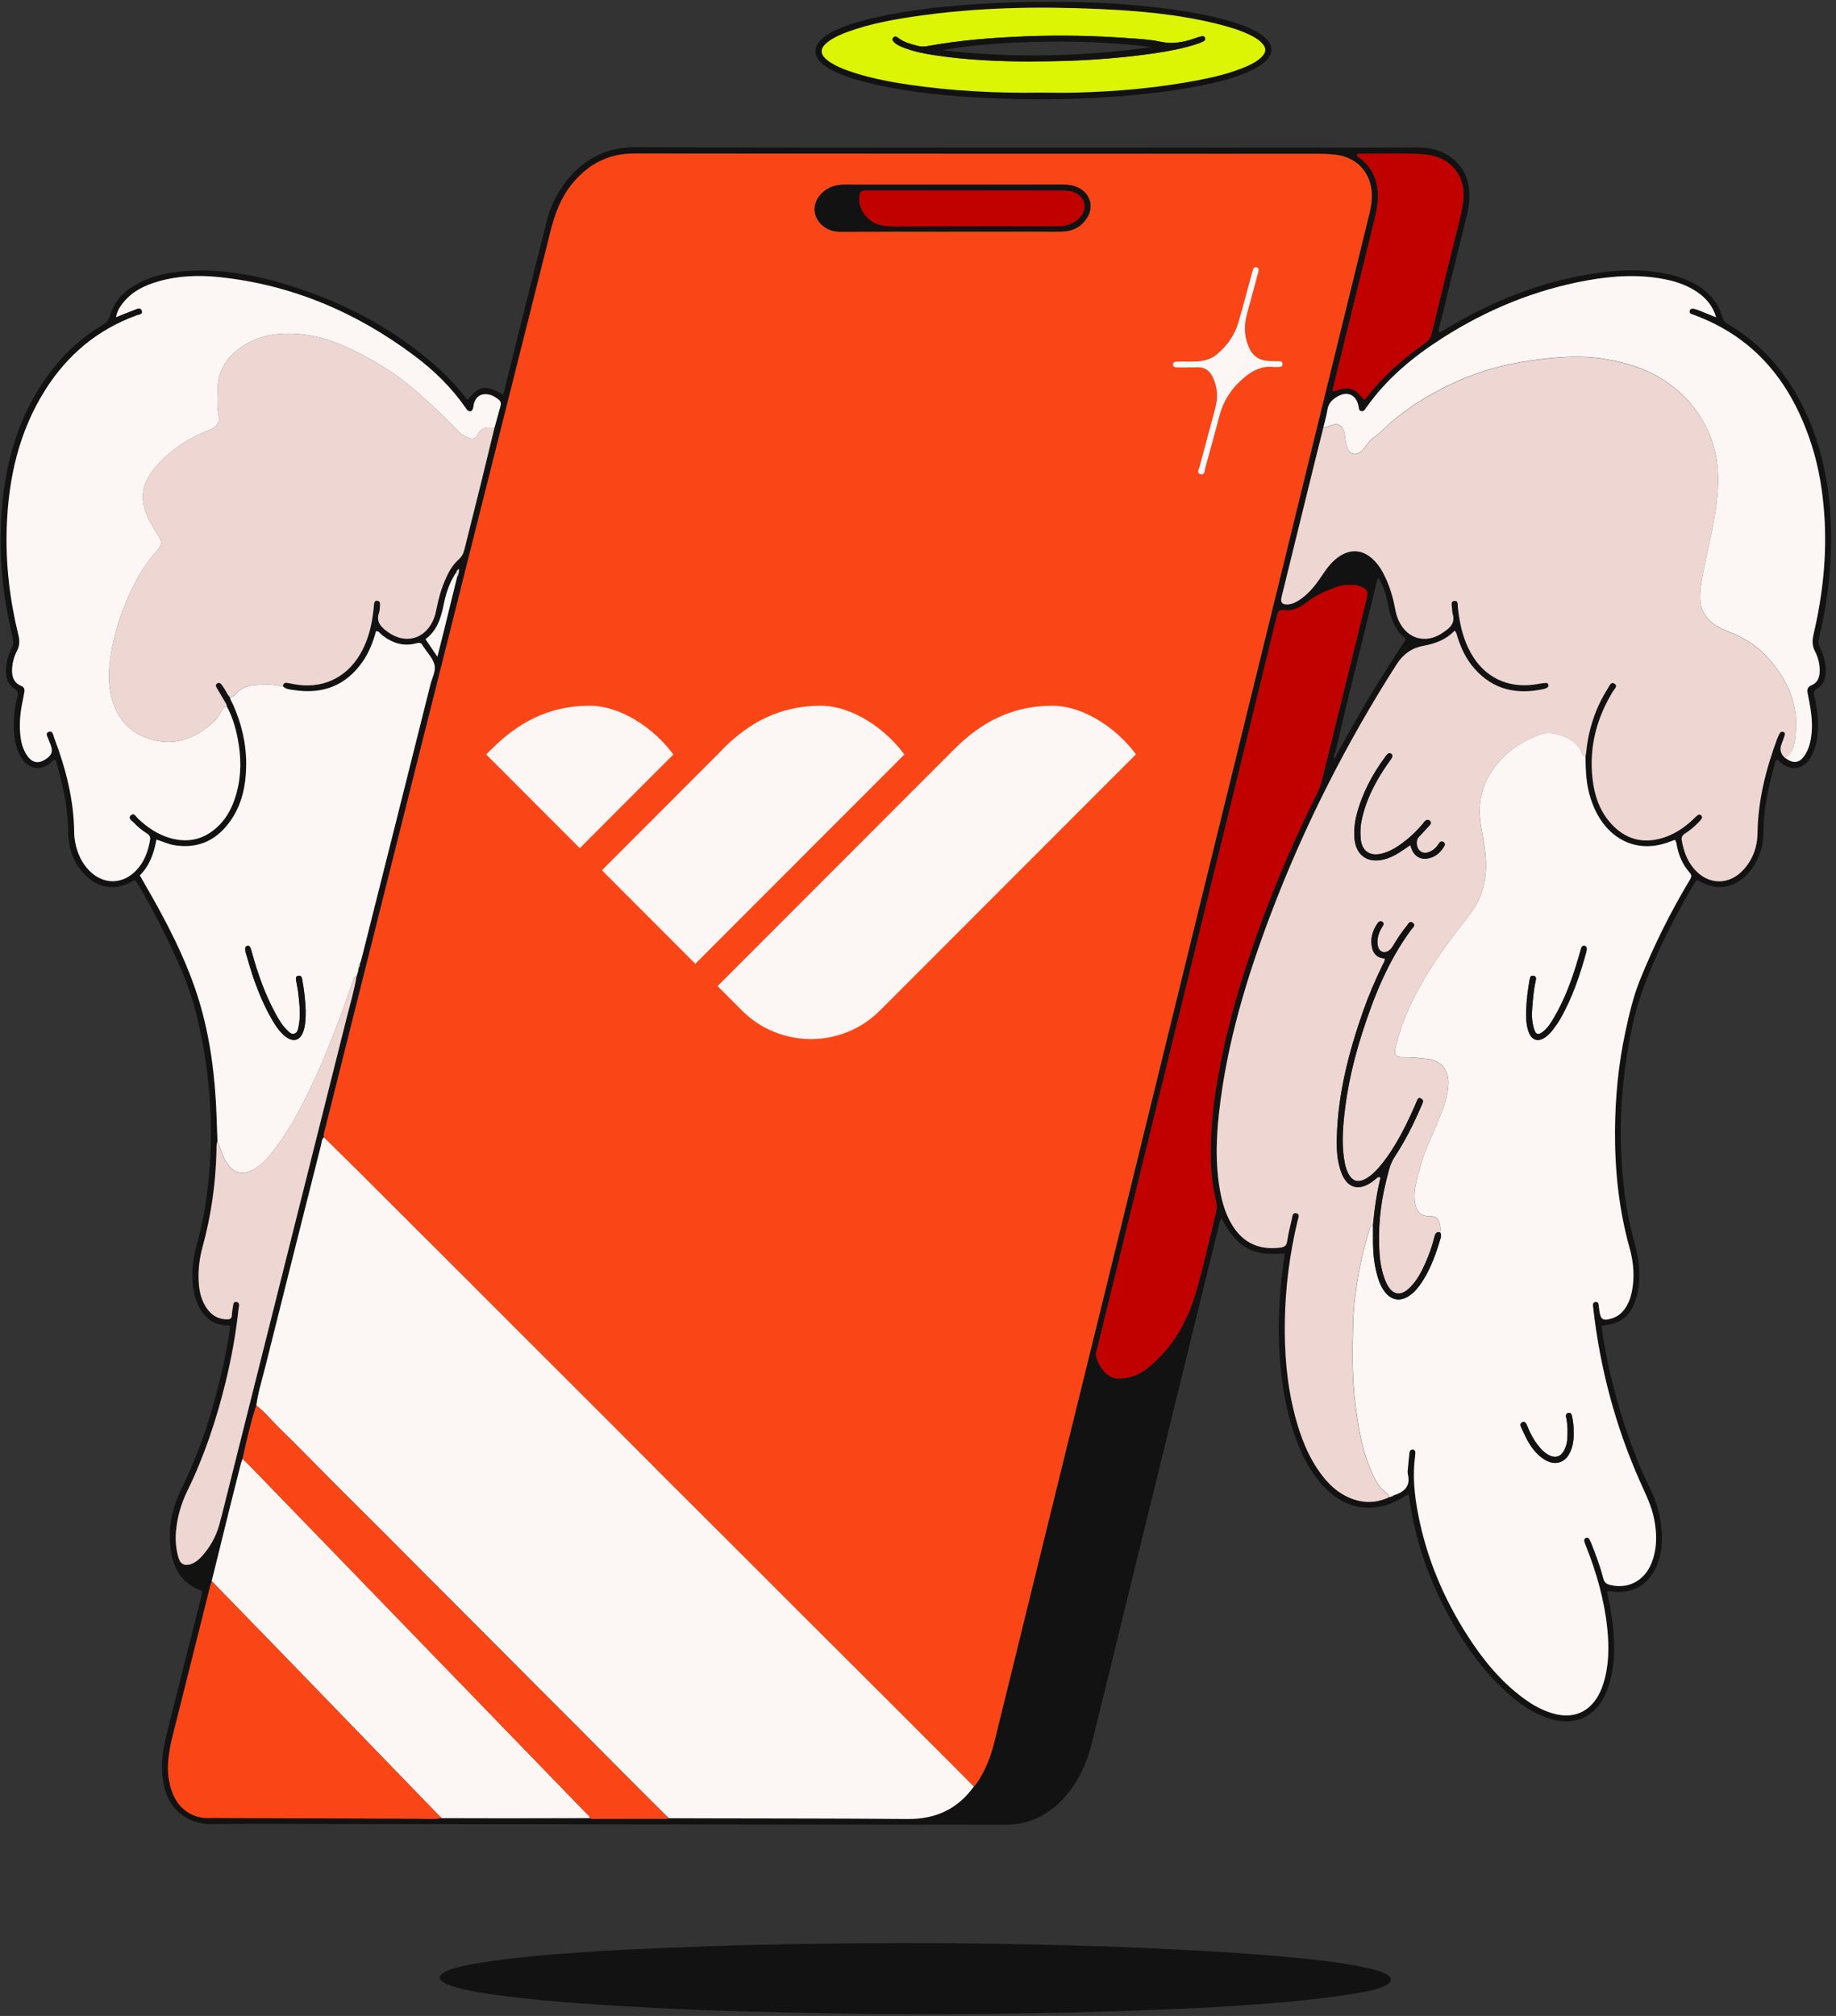 <svg width="369" height="405" viewBox="0 0 369 405" fill="none" xmlns="http://www.w3.org/2000/svg">
<rect x="0" y="0" width="369" height="405" fill="#333333" stroke="none"/>
<g clip-path="url(#clip0_432_2018)">
<path d="M321.865 266.351C322.272 269.581 322.889 272.7 323.597 275.794C325.172 282.665 327.317 289.361 330.112 295.841C330.525 296.794 330.997 297.727 331.463 298.66C333.208 302.178 334.166 305.871 333.989 309.826C333.904 311.725 333.523 313.546 332.657 315.249C330.991 318.518 328.091 320.104 324.424 319.784C323.971 319.745 323.519 319.517 322.961 319.732C323.591 322.597 324.102 325.462 324.312 328.366C324.575 331.988 324.404 335.564 323.197 339.023C321.104 345.059 316.335 347.219 310.358 344.896C307.229 343.676 304.612 341.692 302.197 339.427C298.386 335.858 295.302 331.72 292.652 327.25C288.309 319.915 285.18 312.11 283.677 303.705C283.481 302.595 283.317 301.479 283.133 300.324C282.444 300.383 282.031 300.82 281.545 301.094C276.192 304.09 270.806 303.378 266.456 299.071C263.885 296.52 262.172 293.427 260.854 290.105C258.932 285.269 257.928 280.225 257.41 275.069C256.629 267.343 257.023 259.655 258.223 251.831C255.553 251.955 252.942 252.079 250.554 250.689C248.192 249.318 246.742 247.204 245.522 244.75C245.043 245.324 245.03 245.925 244.899 246.447C236.449 280.858 228.006 315.275 219.569 349.693C218.703 353.216 217.437 356.558 215.246 359.501C212.733 362.875 209.578 365.328 205.373 366.255C204.139 366.529 202.88 366.581 201.627 366.581C159.404 366.549 117.188 366.51 74.966 366.471C64.16 366.457 53.356 366.36 42.551 366.464C37.414 366.51 33.976 363.299 32.986 358.881C32.225 355.487 32.566 352.133 33.392 348.812C35.702 339.558 38.044 330.317 40.373 321.064C40.451 320.763 40.53 320.457 40.596 320.15C40.674 319.804 40.596 319.595 40.209 319.445C35.754 317.716 34.416 314.042 34.166 309.722C33.95 305.937 34.849 302.36 36.515 298.993C40.261 291.423 42.774 283.435 44.657 275.239C45.319 272.341 45.864 269.424 46.264 266.546C46.06 266.188 45.778 266.259 45.536 266.253C43.167 266.201 41.468 265.046 40.274 263.081C39.185 261.293 38.805 259.303 38.7 257.254C38.562 254.676 38.949 252.15 39.638 249.677C41.101 244.43 41.855 239.079 42.196 233.65C42.82 223.789 41.908 214.079 39.644 204.466C38.201 198.325 35.59 192.648 32.828 187.029C31.129 183.564 29.259 180.19 27.285 176.914C26.871 176.744 26.655 177.025 26.399 177.168C23.191 178.904 19.937 178.506 17.306 175.967C14.748 173.501 13.691 170.368 13.685 166.916C13.678 162.009 12.498 157.33 11.218 152.664C10.582 152.592 10.379 153.12 10.024 153.381C8.056 154.83 5.983 154.563 4.546 152.585C3.372 150.967 2.959 149.087 2.814 147.143C2.637 144.735 2.9 142.353 3.484 140.016C3.667 139.279 3.628 138.816 2.88 138.346C1.745 137.641 1.286 136.466 1.22 135.142C1.135 133.373 1.607 131.729 2.355 130.162C2.69 129.464 2.729 128.838 2.545 128.074C0.531 119.754 -0.308 111.309 0.328 102.773C1.109 92.28 4.002 82.491 10.641 74.053C13.449 70.483 16.801 67.508 20.731 65.204C21.459 64.78 21.872 64.29 22.108 63.455C22.863 60.766 24.608 58.802 26.983 57.366C29.725 55.709 32.756 54.932 35.911 54.593C43.233 53.81 50.338 55.011 57.318 57.092C68.444 60.407 78.547 65.648 87.332 73.283C89.779 75.41 91.957 77.786 93.951 80.35C96.247 77.473 97.559 77.257 101.023 79.222C101.43 78.66 101.463 77.975 101.62 77.349C104.369 66.379 107.085 55.402 109.873 44.445C110.641 41.443 111.986 38.663 113.947 36.229C117.503 31.818 122.01 29.534 127.822 29.56C149.327 29.671 170.832 29.651 192.337 29.664C216.466 29.677 240.589 29.677 264.718 29.671C271.534 29.671 278.35 29.612 285.167 29.631C287.345 29.638 289.431 30.14 291.274 31.374C293.643 32.96 294.942 35.185 295.243 37.991C295.447 39.877 295.184 41.737 294.732 43.571C292.934 50.86 291.143 58.143 289.352 65.432C289.247 65.87 289.004 66.3 289.28 66.862C290.146 66.346 290.986 65.837 291.839 65.335C300.498 60.27 309.716 56.681 319.648 55.05C325.008 54.169 330.387 53.921 335.741 55.187C338.056 55.735 340.234 56.603 342.163 58.012C344.079 59.416 345.45 61.23 346.086 63.527C346.283 64.238 346.598 64.695 347.241 65.073C354.831 69.544 360.014 76.076 363.452 84.057C366.463 91.046 367.781 98.394 367.985 105.978C368.188 113.476 367.335 120.863 365.59 128.152C365.42 128.87 365.485 129.451 365.781 130.091C366.45 131.52 366.915 133.001 366.942 134.6C366.975 136.212 366.515 137.608 365.065 138.483C364.475 138.835 364.501 139.233 364.632 139.795C365.203 142.19 365.512 144.611 365.348 147.077C365.236 148.709 364.895 150.275 364.14 151.737C362.441 155.019 359.535 154.83 357.705 153.003C357.56 152.859 357.39 152.735 357.219 152.585C356.681 152.84 356.74 153.381 356.629 153.78C355.605 157.395 354.779 161.062 354.51 164.821C354.379 166.688 354.529 168.574 354.018 170.407C353.447 172.457 352.522 174.297 351 175.811C348.31 178.48 344.997 178.93 341.671 177.096C341.487 176.999 341.304 176.907 341.212 176.862C340.904 176.803 340.838 176.966 340.766 177.09C336.705 183.916 333.07 190.957 330.315 198.416C328.432 203.526 327.396 208.851 326.661 214.235C325.907 219.776 325.579 225.342 325.795 230.928C326.038 237.141 326.733 243.288 328.413 249.305C329.331 252.588 329.843 255.935 329.193 259.355C329.115 259.766 329.023 260.171 328.911 260.569C327.855 264.328 325.874 265.992 321.865 266.331V266.351ZM91.858 115.949C92.2 115.479 92.186 114.925 92.285 114.357C91.845 114.455 91.754 114.748 91.655 115.042C90.35 116.98 89.628 119.166 89.182 121.411C88.644 124.119 87.87 126.651 85.514 128.407C86.322 129.588 87.037 130.645 87.903 131.924C88.375 130.045 88.788 128.453 89.182 126.86C90.081 123.225 90.966 119.584 91.858 115.943V115.949ZM268.405 151.039C268.064 151.469 268.096 151.978 268.083 152.487C268.392 152.272 268.529 151.952 268.621 151.619C271.495 146.418 274.394 141.23 277.563 136.199C279.197 133.602 280.876 131.024 282.582 128.368C280.391 126.71 279.544 124.374 279.052 121.796C278.678 119.839 278.121 117.9 277.051 116.106C276.75 116.543 276.684 116.954 276.586 117.365C274.722 124.948 272.846 132.531 270.99 140.114C270.104 143.756 269.258 147.404 268.392 151.045L268.405 151.039ZM48.757 293.087C48.652 293.374 48.514 293.661 48.442 293.955C47.753 296.67 47.058 299.385 46.388 302.099C45.103 307.281 43.83 312.462 42.551 317.651C42.439 317.996 42.308 318.336 42.216 318.688C40.084 327.178 37.945 335.668 35.839 344.172C35.059 347.304 34.114 350.397 33.812 353.634C33.602 355.912 33.852 358.124 34.672 360.238C36.056 363.808 39.152 365.348 41.934 365.237C43.089 365.191 44.243 365.237 45.391 365.237C58.027 365.283 70.662 365.342 83.297 365.374C85.127 365.374 86.958 365.544 88.782 365.27C93.275 365.276 97.769 365.296 102.263 365.289C107.695 365.289 113.127 365.263 118.566 365.257C118.953 365.479 119.386 365.394 119.799 365.394C124.254 365.394 128.708 365.4 133.163 365.394C133.576 365.394 134.002 365.466 134.402 365.276C137.283 365.283 140.169 365.289 143.049 365.302C156.157 365.335 169.258 365.315 182.365 365.433C187.981 365.485 192.442 363.475 195.709 358.914C195.88 358.724 196.077 358.548 196.221 358.339C197.999 355.775 199.114 352.923 199.855 349.908C203.359 335.636 206.868 321.364 210.378 307.085C214.813 289.067 219.248 271.049 223.676 253.031C229.318 230.054 234.947 207.063 240.582 184.086C245.548 163.836 250.534 143.593 255.501 123.343C261.963 97.017 268.424 70.699 274.867 44.373C275.287 42.657 275.752 40.954 275.713 39.14C275.621 34.813 272.813 31.609 268.47 31.074C267.224 30.924 265.964 30.891 264.705 30.884C259.201 30.865 253.69 30.884 248.186 30.884C207.964 30.871 167.736 30.884 127.514 30.826C122.272 30.819 118.225 32.966 115.003 36.901C112.773 39.629 111.553 42.82 110.706 46.194C101.2 84.057 91.675 121.92 82.156 159.783C76.54 182.128 70.937 204.472 65.328 226.817C65.191 227.365 64.941 227.9 65.092 228.488C64.607 228.899 64.639 229.512 64.508 230.047C60.762 244.9 57.01 259.747 53.303 274.606C52.66 277.177 51.847 279.716 51.505 282.352C50.377 285.87 49.537 289.459 48.763 293.068L48.757 293.087ZM72.308 193.607C72.4 193.365 72.518 193.124 72.578 192.876C77.222 174.427 81.867 155.985 86.486 137.53C86.827 136.179 87.66 134.77 87.279 133.458C86.905 132.166 85.829 131.07 85.055 129.888C84.996 129.803 84.937 129.712 84.891 129.621C84.616 129.125 84.255 129.073 83.71 129.223C81.126 129.934 78.862 129.223 76.802 127.624C76.422 127.324 76.173 126.789 75.556 126.789C74.952 128.988 74.152 131.083 72.853 132.942C69.474 137.772 64.803 139.54 59.043 138.633C58.282 138.516 57.456 138.509 56.859 137.883C56.911 137.393 57.154 137.099 57.685 137.184C58.151 137.256 58.61 137.36 59.076 137.445C64.607 138.489 69.481 136.316 72.328 131.52C73.404 129.712 74.113 127.761 74.559 125.712C74.874 124.283 75.07 122.84 75.189 121.385C75.221 120.994 75.366 120.635 75.845 120.687C76.297 120.739 76.415 121.105 76.389 121.496C76.35 122.018 76.369 122.566 76.199 123.043C75.503 125 76.691 126.058 78.055 127.037C78.475 127.337 78.941 127.598 79.42 127.807C82.024 128.955 84.714 128.198 86.348 125.868C87.05 124.87 87.463 123.754 87.686 122.56C88.067 120.556 88.591 118.599 89.385 116.719C90.054 115.12 90.855 113.58 92.173 112.419C92.856 111.818 93.164 111.126 93.367 110.304C94.509 105.703 95.677 101.116 96.818 96.515C97.691 92.978 98.537 89.434 99.396 85.897C99.796 84.442 100.184 82.98 100.597 81.532C100.741 81.023 100.656 80.625 100.229 80.285C99.652 79.828 99.055 79.424 98.314 79.267C96.811 78.947 95.729 79.541 95.276 80.99C95.171 81.336 95.165 81.714 95.06 82.06C94.863 82.706 94.378 82.817 93.886 82.334C93.735 82.191 93.63 82.001 93.512 81.832C90.704 77.805 87.22 74.418 83.31 71.482C71.646 62.744 58.65 57.197 44.066 55.663C39.992 55.232 35.892 55.37 31.897 56.505C29.187 57.275 26.688 58.443 24.851 60.675C24.142 61.536 23.526 62.463 23.316 63.723C24.634 63.194 25.782 62.711 26.957 62.274C27.462 62.085 28.177 61.647 28.479 62.359C28.826 63.181 27.914 63.181 27.449 63.351C19.57 66.222 13.514 71.319 9.086 78.347C3.785 86.759 1.706 96.097 1.358 105.873C1.102 113.208 1.962 120.452 3.7 127.578C3.976 128.701 3.962 129.693 3.425 130.737C2.854 131.853 2.5 133.053 2.434 134.332C2.355 135.859 2.703 137.139 4.264 137.785C4.855 138.026 5.006 138.463 4.887 139.051C4.776 139.612 4.691 140.18 4.573 140.741C4.087 142.947 3.858 145.172 4.061 147.423C4.212 149.107 4.605 150.725 5.675 152.089C6.554 153.205 7.676 153.395 8.863 152.709C10.379 151.835 10.713 151.039 10.162 149.596C10.031 149.257 9.86 148.924 9.768 148.578C9.631 148.069 9.027 147.378 9.709 147.064C10.588 146.66 10.68 147.645 10.871 148.154C13.206 154.334 14.866 160.664 14.912 167.327C14.912 167.947 14.991 168.58 15.109 169.187C15.535 171.38 16.401 173.37 18.015 174.976C20.809 177.749 24.621 177.71 27.35 174.878C29.01 173.155 29.784 171.021 30.165 168.711C30.27 168.097 30.014 167.751 29.522 167.438C28.544 166.818 27.659 166.081 26.865 165.245C26.497 164.86 25.71 164.443 26.241 163.862C26.917 163.125 27.324 164.058 27.711 164.423C29.6 166.205 31.687 167.654 34.225 168.365C38.063 169.448 41.37 168.521 44.132 165.689C45.542 164.247 46.487 162.505 47.136 160.606C48.376 157.029 48.566 153.355 47.989 149.642C47.569 146.96 46.9 144.337 45.595 141.922C45.595 141.478 45.299 141.165 45.103 140.813C44.597 139.919 44.059 139.044 43.541 138.157C43.377 137.876 43.312 137.556 43.6 137.328C43.961 137.034 44.289 137.21 44.532 137.524C44.755 137.804 44.932 138.117 45.142 138.411C45.523 138.953 45.719 139.612 46.224 140.069C46.277 140.604 46.598 141.035 46.815 141.504C48.566 145.413 49.524 149.499 49.472 153.786C49.419 157.989 48.553 161.983 45.942 165.402C43.207 168.985 39.585 170.525 35.059 169.801C33.832 169.605 32.703 169.057 31.431 168.665C30.945 171.419 30.047 173.899 28.098 175.863C28.944 177.344 29.784 178.787 30.598 180.235C33.832 185.972 36.817 191.845 39.015 198.038C41.678 205.543 42.918 213.38 43.384 221.322C43.541 223.978 43.6 226.634 43.699 229.29C43.456 229.943 43.528 230.628 43.515 231.3C43.351 237.794 42.452 244.176 40.733 250.441C40.077 252.829 39.789 255.25 39.959 257.717C40.09 259.609 40.53 261.43 41.698 262.996C42.695 264.341 44.014 265.059 45.732 265.032C46.316 265.026 46.579 264.824 46.605 264.217C46.638 263.545 46.776 262.872 46.867 262.2C46.92 261.802 47.038 261.463 47.536 261.541C47.996 261.613 48.101 261.952 48.055 262.357C48.035 262.566 47.969 262.768 47.95 262.97C47.405 268.002 46.507 272.974 45.293 277.888C43.449 285.341 41.042 292.604 37.65 299.522C36.397 302.08 35.636 304.775 35.38 307.607C35.216 309.441 35.38 311.262 35.918 313.024C36.292 314.238 37.158 314.623 38.372 314.205C39.29 313.885 40.005 313.272 40.635 312.567C42.223 310.785 43.377 308.756 44.033 306.465C44.479 304.912 44.853 303.339 45.247 301.773C53.415 269.274 61.582 236.782 69.73 204.277C70.413 201.555 71.239 198.86 71.679 196.08C71.751 195.845 71.817 195.61 71.889 195.375C72.026 195.219 72.059 195.036 72 194.84C72.04 194.684 72.072 194.527 72.112 194.37C72.361 194.155 72.374 193.881 72.322 193.587L72.308 193.607ZM280.122 300.396C282.162 299.737 283.507 298.628 282.936 296.207C282.831 295.763 282.916 295.267 282.956 294.803C283.041 293.818 283.146 292.833 283.251 291.847C283.297 291.423 283.553 291.149 283.986 291.214C284.34 291.266 284.458 291.58 284.438 291.926C284.425 292.134 284.412 292.343 284.386 292.546C283.861 296.415 284.242 300.253 284.97 304.057C286.662 312.919 290.107 321.096 294.974 328.679C298.012 333.404 301.535 337.731 306.101 341.118C308.043 342.56 310.129 343.734 312.51 344.335C316.21 345.261 319.3 343.969 321.177 340.667C321.642 339.852 321.997 338.984 322.266 338.083C323.361 334.468 323.381 330.787 323 327.08C322.41 321.39 320.842 315.947 318.743 310.635C318.631 310.348 318.5 310.061 318.415 309.761C318.329 309.448 318.349 309.121 318.697 308.958C319.064 308.788 319.3 309.03 319.458 309.31C319.635 309.63 319.766 309.97 319.904 310.309C320.789 312.541 321.616 314.792 322.22 317.115C322.423 317.898 322.836 318.218 323.564 318.401C326.615 319.171 329.515 318.049 331.194 315.406C331.699 314.609 332.054 313.742 332.309 312.834C333.018 310.315 332.933 307.79 332.447 305.245C331.936 302.55 330.702 300.142 329.6 297.662C324.654 286.529 321.544 274.887 320.186 262.788C320.16 262.533 320.107 262.272 320.133 262.018C320.16 261.724 320.396 261.58 320.678 261.554C320.973 261.528 321.196 261.659 321.242 261.959C321.321 262.422 321.36 262.892 321.426 263.355C321.675 265.104 322.147 265.404 323.866 264.882C324.955 264.55 325.828 263.91 326.49 262.99C327.205 261.998 327.645 260.895 327.901 259.707C328.557 256.679 328.321 253.671 327.494 250.728C325.323 242.982 324.509 235.072 324.562 227.065C324.601 220.428 325.244 213.844 326.635 207.344C327.396 203.774 328.222 200.224 329.593 196.831C332.408 189.854 335.76 183.139 339.631 176.685C339.979 176.105 339.979 175.765 339.519 175.243C338.142 173.683 337.354 171.817 336.974 169.781C336.908 169.422 336.889 169.05 336.587 168.724C336.023 168.933 335.445 169.161 334.855 169.35C329.961 170.975 325.257 169.5 322.161 165.376C321.052 163.901 320.278 162.257 319.7 160.514C318.789 157.747 318.644 154.895 318.644 152.018C318.69 151.711 318.749 151.404 318.782 151.097C319.235 146.458 320.658 142.137 323.177 138.196C323.479 137.726 323.761 136.812 324.529 137.367C325.152 137.824 324.457 138.385 324.181 138.835C320.888 144.213 319.366 150.008 320.042 156.305C320.415 159.738 321.472 162.948 323.879 165.539C326.654 168.528 330.053 169.5 334.015 168.352C336.443 167.647 338.457 166.29 340.267 164.58C340.569 164.293 340.864 163.999 341.192 163.738C341.415 163.562 341.678 163.575 341.894 163.797C342.104 164.019 342.111 164.28 341.953 164.508C341.776 164.763 341.553 164.991 341.337 165.213C340.523 166.029 339.657 166.792 338.68 167.406C338.135 167.751 337.873 168.13 337.991 168.815C338.358 170.845 339.001 172.75 340.333 174.369C343.18 177.834 347.543 177.932 350.508 174.571C352.312 172.528 353.178 170.075 353.211 167.399C353.296 160.795 354.897 154.517 357.173 148.37C357.318 147.978 357.508 147.606 357.705 147.241C357.849 146.98 358.111 146.927 358.387 147.012C358.702 147.104 358.767 147.397 358.695 147.639C358.499 148.285 358.249 148.918 358.013 149.544C357.628 150.558 357.873 151.461 358.748 152.252C360.427 153.545 361.68 153.368 362.776 151.652C363.635 150.301 363.963 148.781 364.101 147.201C364.331 144.565 363.845 142.007 363.327 139.449C363.163 138.64 363.189 138.046 364.075 137.68C365.289 137.178 365.689 136.14 365.721 134.9C365.754 133.458 365.407 132.094 364.757 130.835C364.193 129.745 364.193 128.694 364.468 127.526C366.332 119.617 367.211 111.616 366.646 103.478C366.318 98.721 365.577 94.055 364.127 89.513C360.191 77.185 352.922 67.827 340.326 63.246C339.959 63.116 339.408 63.024 339.605 62.437C339.775 61.915 340.247 61.993 340.667 62.117C340.969 62.202 341.264 62.306 341.56 62.424C342.609 62.842 343.659 63.266 344.912 63.775C344.236 61.484 342.904 59.951 341.166 58.743C339.29 57.445 337.184 56.675 334.96 56.205C329.639 55.089 324.312 55.396 319.025 56.348C308.528 58.234 298.852 62.215 289.903 67.932C283.992 71.704 278.652 76.128 274.591 81.917C274.349 82.256 274.125 82.7 273.647 82.635C273.03 82.55 273.115 81.982 273.017 81.532C272.525 79.293 270.753 78.53 268.753 79.711C267.736 80.311 266.962 81.081 266.778 82.367C266.607 83.548 266.246 84.697 265.971 85.865C265.374 88.24 264.77 90.609 264.186 92.985C261.982 101.945 259.778 110.898 257.58 119.858C257.285 121.052 257.659 121.483 258.892 121.411C259.424 121.379 259.916 121.209 260.388 120.967C261.28 120.511 262.061 119.897 262.783 119.212C264.009 118.057 264.974 116.693 265.899 115.296C266.771 113.985 267.742 112.758 269.054 111.844C271.403 110.213 273.843 110.389 275.916 112.34C277.078 113.437 277.871 114.774 278.527 116.21C279.439 118.214 280.03 120.321 280.43 122.481C280.679 123.839 281.165 125.092 282.024 126.182C283.586 128.172 285.96 128.825 288.355 127.95C289.254 127.624 290.021 127.095 290.776 126.521C291.819 125.725 292.37 124.785 291.983 123.434C291.858 122.99 291.845 122.508 291.806 122.038C291.766 121.496 291.504 120.733 292.37 120.706C293.105 120.687 292.934 121.45 292.987 121.933C293.282 124.746 293.826 127.493 295.04 130.078C297.815 135.99 303.017 138.607 309.46 137.341C309.866 137.263 310.286 137.217 310.7 137.184C310.923 137.171 311.106 137.308 311.172 137.524C311.251 137.804 311.159 138.039 310.89 138.176C310.7 138.268 310.509 138.359 310.306 138.405C304.887 139.592 300.098 138.607 296.319 134.3C294.705 132.466 293.662 130.313 292.934 128.002C292.803 127.591 292.77 127.121 292.344 126.678C290.592 128.544 288.427 129.301 286.052 129.738C283.763 130.162 282.004 131.389 280.692 133.445C270.655 149.153 262.245 165.683 255.606 183.081C250.613 196.165 246.559 209.517 244.997 223.502C244.427 228.599 244.256 233.695 245.122 238.779C245.568 241.415 246.29 243.973 247.733 246.264C249.944 249.768 253.152 251.152 257.259 250.643C258.105 250.539 258.551 250.264 258.689 249.344C258.905 247.85 259.273 246.382 259.627 244.907C259.752 244.404 259.725 243.53 260.532 243.732C261.339 243.928 260.913 244.711 260.795 245.2C259.201 251.818 258.341 258.526 258.223 265.326C258.112 271.767 258.617 278.143 260.257 284.395C261.385 288.708 262.966 292.833 265.728 296.422C267.014 298.099 268.516 299.548 270.419 300.52C273.286 301.988 276.205 302.165 279.17 300.788C279.361 300.722 279.544 300.657 279.735 300.592C279.925 300.631 280.043 300.546 280.122 300.383V300.396ZM224.805 276.949C227.521 276.923 229.259 275.989 230.82 274.71C235.695 270.73 238.653 265.483 240.372 259.577C241.914 254.278 243.075 248.868 244.4 243.51C244.591 242.734 244.564 241.977 244.374 241.193C243.502 237.624 243.246 233.982 243.331 230.334C243.429 226.067 243.849 221.805 244.564 217.589C246.021 208.988 248.264 200.59 251.026 192.321C254.825 180.921 259.47 169.866 264.829 159.111C265.177 158.406 265.446 157.682 265.636 156.912C266.935 151.6 268.254 146.288 269.566 140.976C271.265 134.098 272.958 127.213 274.65 120.334C275.037 118.768 274.814 118.364 273.273 117.776C272.984 117.665 272.676 117.567 272.367 117.541C271.213 117.463 270.071 117.45 268.943 117.822C266.588 118.599 264.37 119.636 262.402 121.163C261.215 122.083 259.935 122.716 258.361 122.612C256.924 122.521 256.924 122.547 256.557 123.969C256.531 124.067 256.511 124.172 256.485 124.276C254.011 134.398 251.538 144.519 249.058 154.641C245.811 167.901 242.55 181.156 239.296 194.416C235.813 208.584 232.329 222.751 228.846 236.919C226.051 248.307 223.263 259.694 220.462 271.075C220.35 271.532 220.16 271.983 220.278 272.452C220.796 274.547 222.574 277.053 224.798 276.949H224.805ZM274.171 80.311C274.368 80.129 274.499 80.044 274.591 79.92C277.93 75.567 282.037 72.03 286.485 68.865C287.181 68.369 287.535 67.821 287.732 67.005C289.024 61.589 290.389 56.192 291.701 50.775C292.514 47.441 293.479 44.125 294.03 40.745C294.837 35.733 291.812 31.335 285.987 30.976C281.814 30.721 277.616 30.898 273.43 30.891C273.187 30.891 272.905 30.793 272.656 31.132C272.886 31.583 273.384 31.791 273.752 32.111C275.851 33.938 276.828 36.255 276.92 38.996C276.979 40.739 276.638 42.416 276.231 44.086C273.489 55.258 270.74 66.431 267.985 77.597C267.9 77.942 267.683 78.282 267.972 78.628C271.285 77.59 272.013 77.779 274.171 80.305V80.311Z" fill="#121212"/>
<path d="M185.501 404.632C175.752 404.671 164.849 404.463 153.939 404.208C143.928 403.973 133.923 403.582 123.925 402.962C115.921 402.472 107.924 401.898 99.973 400.821C97.224 400.449 94.482 400.025 91.799 399.288C90.939 399.053 90.087 398.792 89.306 398.348C88.073 397.65 88.086 396.899 89.352 396.188C90.178 395.724 91.09 395.47 92.002 395.235C95 394.472 98.064 394.054 101.128 393.669C108.311 392.768 115.528 392.266 122.744 391.848C129.337 391.47 135.944 391.254 142.543 391C152.502 390.615 162.461 390.53 172.426 390.419C183.913 390.288 195.394 390.399 206.881 390.628C217.312 390.837 227.736 391.176 238.154 391.744C244.747 392.103 251.347 392.481 257.921 393.088C263.812 393.63 269.716 394.178 275.496 395.535C276.618 395.796 277.74 396.083 278.737 396.677C279.859 397.349 279.839 398.1 278.684 398.766C277.3 399.555 275.745 399.862 274.21 400.156C270.195 400.932 266.141 401.415 262.073 401.846C255.867 402.498 249.642 402.89 243.416 403.268C239.808 403.49 236.186 403.575 232.571 403.745C226.077 404.045 219.575 404.215 213.081 404.345C204.27 404.515 195.466 404.652 185.488 404.639L185.501 404.632Z" fill="#121212"/>
<path d="M208.297 0.388C215.113 0.31 221.929 0.441 228.719 1.106C235.234 1.746 241.735 2.575 248.027 4.513C249.581 4.989 251.097 5.563 252.52 6.353C253.301 6.79 254.042 7.28 254.639 7.952C255.82 9.277 255.82 10.693 254.626 12.018C253.846 12.885 252.848 13.473 251.818 13.988C249.227 15.28 246.459 16.07 243.651 16.716C237.668 18.087 231.586 18.791 225.472 19.3C217.048 19.992 208.605 20.11 200.175 19.764C190.853 19.385 181.563 18.589 172.51 16.116C170.995 15.705 169.512 15.182 168.082 14.53C167.124 14.099 166.205 13.597 165.392 12.925C163.398 11.267 163.391 9.335 165.379 7.645C166.343 6.823 167.465 6.255 168.626 5.759C170.942 4.774 173.363 4.102 175.816 3.547C183.098 1.915 190.492 1.158 197.925 0.715C201.382 0.506 204.84 0.408 208.297 0.382V0.388ZM208.986 18.602C211.4 18.602 213.808 18.654 216.222 18.596C224.514 18.387 232.754 17.649 240.909 16.083C244.254 15.437 247.561 14.641 250.697 13.257C251.707 12.814 252.678 12.298 253.478 11.515C254.548 10.471 254.561 9.596 253.518 8.552C252.802 7.841 251.93 7.365 251.025 6.934C249.024 5.988 246.918 5.374 244.786 4.839C236.867 2.855 228.765 2.157 220.657 1.798C208.441 1.256 196.232 1.498 184.096 3.26C179.477 3.932 174.898 4.767 170.489 6.36C169.204 6.823 167.951 7.352 166.816 8.115C164.559 9.629 164.578 11.026 166.881 12.527C168.029 13.271 169.282 13.793 170.575 14.243C174.55 15.633 178.664 16.416 182.81 17.023C191.489 18.295 200.228 18.726 208.992 18.602H208.986Z" fill="#121212"/>
<path d="M65.098 228.5C64.947 227.913 65.196 227.378 65.334 226.83C70.943 204.485 76.546 182.141 82.162 159.796C91.674 121.933 101.206 84.07 110.712 46.207C111.559 42.827 112.779 39.635 115.009 36.914C118.23 32.972 122.278 30.832 127.52 30.838C167.742 30.891 207.97 30.884 248.192 30.897C253.696 30.897 259.206 30.884 264.711 30.897C265.964 30.897 267.23 30.936 268.476 31.087C272.819 31.622 275.627 34.826 275.719 39.153C275.758 40.96 275.293 42.67 274.873 44.386C268.424 70.712 261.968 97.037 255.506 123.356C250.534 143.605 245.554 163.849 240.588 184.098C234.946 207.083 229.324 230.067 223.682 253.044C219.26 271.062 214.819 289.08 210.384 307.098C206.874 321.37 203.365 335.642 199.861 349.921C199.12 352.936 198.005 355.781 196.227 358.352C196.083 358.561 195.886 358.737 195.715 358.926C194.351 357.556 192.993 356.179 191.621 354.815C187.036 350.227 182.457 345.646 177.871 341.065C172.321 335.525 166.771 329.991 161.221 324.45C156.596 319.83 151.977 315.21 147.352 310.589C142.838 306.08 138.318 301.584 133.805 297.074C129.298 292.565 124.804 288.042 120.297 283.533C115.639 278.874 110.975 274.227 106.31 269.574C100.839 264.106 95.368 258.63 89.896 253.162C84.202 247.471 78.507 241.781 72.8 236.103C70.248 233.558 67.67 231.039 65.105 228.507L65.098 228.5ZM190.965 46.533C196.837 46.527 202.715 46.527 208.587 46.527C210.214 46.527 211.841 46.566 213.461 46.527C215.593 46.461 217.318 45.58 218.467 43.766C219.89 41.515 219.09 38.846 216.682 37.697C215.724 37.24 214.707 37.084 213.632 37.084C199.842 37.103 186.045 37.11 172.255 37.11C171.258 37.11 170.261 37.071 169.264 37.116C167.519 37.201 165.997 37.841 164.835 39.179C163.228 41.019 163.379 43.577 165.196 45.209C166.2 46.109 167.374 46.559 168.778 46.553C176.172 46.52 183.565 46.54 190.965 46.54V46.533ZM238.758 73.818C238.758 73.818 238.758 73.798 238.758 73.785C239.335 73.785 239.912 73.818 240.49 73.785C242.13 73.674 243.153 74.477 243.809 75.893C244.695 77.818 244.833 79.815 244.295 81.845C243.245 85.825 242.143 89.787 241.1 93.767C240.975 94.25 240.437 95.007 241.244 95.255C242.195 95.549 242.104 94.55 242.248 94.035C243.232 90.524 244.183 87.007 245.121 83.483C245.955 80.35 247.693 77.799 250.186 75.756C251.839 74.399 253.689 73.466 255.946 73.727C256.307 73.766 256.681 73.727 257.048 73.727C257.448 73.727 257.816 73.629 257.796 73.139C257.783 72.669 257.396 72.571 257.015 72.552C256.49 72.532 255.966 72.552 255.441 72.539C252.994 72.474 251.662 71.534 250.816 69.269C250.061 67.246 250.055 65.197 250.626 63.129C251.327 60.564 252.01 57.999 252.705 55.434C252.784 55.134 252.895 54.834 252.948 54.527C253.02 54.142 252.987 53.757 252.521 53.666C252.161 53.594 251.931 53.849 251.826 54.162C251.682 54.606 251.57 55.062 251.446 55.519C250.593 58.632 249.799 61.765 248.874 64.858C248.126 67.364 246.643 69.426 244.649 71.129C242.812 72.695 240.608 72.656 238.397 72.63C237.767 72.624 237.137 72.617 236.508 72.643C236.121 72.656 235.733 72.793 235.753 73.25C235.773 73.707 236.173 73.805 236.56 73.811C237.295 73.824 238.03 73.811 238.764 73.811L238.758 73.818Z" fill="#FA4616"/>
<path d="M279.178 300.8C276.219 302.177 273.293 302.001 270.426 300.532C268.524 299.56 267.028 298.111 265.736 296.434C262.974 292.845 261.399 288.72 260.264 284.407C258.624 278.155 258.119 271.779 258.231 265.338C258.349 258.538 259.208 251.83 260.802 245.213C260.92 244.723 261.347 243.94 260.54 243.744C259.733 243.548 259.753 244.416 259.635 244.919C259.28 246.387 258.919 247.862 258.696 249.356C258.559 250.277 258.113 250.551 257.266 250.655C253.166 251.164 249.951 249.781 247.741 246.276C246.297 243.986 245.576 241.434 245.13 238.791C244.27 233.707 244.441 228.611 245.005 223.514C246.566 209.529 250.621 196.177 255.613 183.093C262.252 165.695 270.656 149.165 280.7 133.457C282.012 131.401 283.77 130.175 286.06 129.75C288.435 129.313 290.6 128.55 292.351 126.69C292.771 127.127 292.81 127.603 292.942 128.015C293.67 130.331 294.713 132.478 296.327 134.312C300.112 138.626 304.895 139.604 310.313 138.417C310.517 138.371 310.714 138.28 310.897 138.188C311.166 138.058 311.258 137.816 311.179 137.536C311.12 137.32 310.93 137.183 310.707 137.196C310.294 137.223 309.874 137.275 309.467 137.353C303.018 138.619 297.822 135.996 295.047 130.09C293.834 127.506 293.289 124.758 292.994 121.945C292.942 121.463 293.119 120.706 292.377 120.719C291.511 120.738 291.774 121.508 291.813 122.05C291.846 122.52 291.859 122.996 291.99 123.446C292.377 124.797 291.826 125.737 290.783 126.533C290.029 127.107 289.261 127.63 288.362 127.962C285.968 128.837 283.593 128.184 282.032 126.194C281.172 125.104 280.693 123.851 280.437 122.494C280.037 120.334 279.447 118.232 278.535 116.222C277.886 114.787 277.092 113.442 275.924 112.352C273.851 110.401 271.41 110.225 269.062 111.856C267.75 112.77 266.779 113.997 265.906 115.309C264.981 116.705 264.017 118.069 262.79 119.224C262.062 119.909 261.288 120.523 260.396 120.98C259.923 121.221 259.431 121.391 258.9 121.423C257.666 121.495 257.292 121.064 257.588 119.87C259.785 110.91 261.983 101.957 264.194 92.997C264.778 90.621 265.381 88.246 265.978 85.877C266.477 85.981 266.884 85.714 267.323 85.551C268.957 84.931 269.79 85.374 270.223 87.052C270.387 87.704 270.348 88.383 270.538 89.049C270.787 89.923 270.905 90.895 271.883 91.176C272.946 91.483 273.634 90.667 274.258 89.962C274.809 89.342 275.202 88.559 275.898 88.083C277.512 86.993 278.745 85.486 280.254 84.278C284.774 80.65 289.753 77.805 295.126 75.684C300.643 73.51 306.463 72.434 312.341 71.912C315.87 71.598 319.478 71.579 322.988 72.225C326.682 72.904 330.29 73.928 333.577 75.892C338.615 78.914 342.151 83.103 344.073 88.65C345.713 93.375 345.49 98.191 344.749 102.988C344.145 106.877 343.161 110.701 342.413 114.571C342.02 116.607 341.587 118.643 341.731 120.751C341.816 121.985 342.223 123.029 343.004 124.027C344.303 125.691 346.159 126.435 347.983 127.173C350.601 128.23 352.917 129.626 354.858 131.689C358.978 136.054 361.452 141.06 360.914 147.188C360.75 149.06 360.664 151.09 358.762 152.284C357.883 151.492 357.638 150.59 358.027 149.576C358.27 148.943 358.513 148.31 358.709 147.67C358.782 147.429 358.722 147.135 358.401 147.044C358.132 146.966 357.863 147.011 357.719 147.272C357.522 147.638 357.332 148.01 357.187 148.401C354.911 154.549 353.31 160.82 353.225 167.431C353.192 170.106 352.326 172.56 350.522 174.603C347.557 177.97 343.194 177.872 340.347 174.4C339.015 172.782 338.366 170.876 338.005 168.847C337.88 168.162 338.143 167.783 338.694 167.437C339.671 166.824 340.537 166.06 341.351 165.245C341.574 165.023 341.797 164.794 341.967 164.54C342.125 164.311 342.118 164.044 341.908 163.828C341.692 163.607 341.429 163.594 341.206 163.77C340.878 164.024 340.583 164.324 340.281 164.612C338.471 166.315 336.45 167.679 334.029 168.384C330.06 169.532 326.668 168.566 323.893 165.571C321.486 162.98 320.43 159.769 320.056 156.337C319.373 150.046 320.895 144.244 324.195 138.867C324.471 138.417 325.173 137.856 324.543 137.399C323.775 136.838 323.487 137.758 323.191 138.228C320.679 142.169 319.249 146.483 318.796 151.129C318.763 151.436 318.704 151.743 318.658 152.049C318.068 151.867 317.937 151.305 317.746 150.849C316.782 148.551 312.242 146.613 309.625 147.553C305.557 149.008 302.231 151.371 299.823 154.953C297.599 158.262 296.943 161.884 297.619 165.806C298.262 169.526 299.095 173.232 298.341 177.063C297.973 178.923 297.442 180.678 296.392 182.277C294.995 184.411 293.329 186.349 291.813 188.392C288.172 193.293 284.866 198.396 282.53 204.073C281.677 206.149 280.969 208.257 280.47 210.443C280.116 211.989 280.483 212.459 282.091 212.414C283.718 212.368 285.318 212.57 286.926 212.753C289.425 213.04 291.065 214.88 291.085 217.393C291.105 220.166 290.088 222.685 289.064 225.178C287.765 228.35 286.204 231.417 285.351 234.758C284.754 237.101 283.914 239.391 284.439 241.904C284.794 243.588 285.463 244.312 287.241 244.351C288.677 244.384 289.051 244.697 289.406 246.074C289.537 246.596 289.491 247.105 289.438 247.627C288.651 247.399 288.428 247.895 288.277 248.515C287.805 250.446 287.129 252.306 286.309 254.114C285.568 255.732 284.728 257.298 283.462 258.584C281.533 260.548 279.886 260.3 278.653 257.873C278.443 257.455 278.286 257.011 278.135 256.568C277.61 255.027 277.334 253.435 277.236 251.817C276.921 246.942 277.367 242.119 278.555 237.388C278.988 235.678 279.296 233.91 280.3 232.396C282.412 229.205 284.105 225.798 285.614 222.3C285.738 222.013 285.876 221.732 285.961 221.432C286.066 221.06 285.81 220.838 285.528 220.688C285.148 220.486 284.951 220.734 284.813 221.041C284.682 221.328 284.577 221.622 284.452 221.909C283.252 224.689 281.94 227.41 280.372 230.007C279.401 231.619 278.338 233.172 277.098 234.588C276.409 235.378 275.662 236.115 274.763 236.67C272.972 237.786 271.712 237.421 270.846 235.535C270.584 234.967 270.4 234.373 270.275 233.753C269.619 230.484 269.81 227.208 270.17 223.938C270.781 218.326 272.066 212.844 273.785 207.467C276.134 200.138 278.994 193.045 283.613 186.78C283.895 186.395 284.557 185.951 283.98 185.462C283.291 184.874 282.989 185.716 282.668 186.095C281.586 187.374 280.713 188.803 279.84 190.226C279.335 191.041 278.555 191.439 277.918 191.276C277.229 191.1 276.862 190.467 276.829 189.39C276.796 188.196 277.197 187.145 277.84 186.16C278.043 185.847 278.207 185.455 277.794 185.201C277.42 184.966 277.092 185.155 276.856 185.494C275.799 187.028 275.327 188.699 275.773 190.532C276.088 191.831 277.026 192.516 278.332 192.581C278.318 193.175 278.05 193.515 277.872 193.874C276.377 196.921 275.045 200.034 273.923 203.238C271.069 211.396 268.911 219.696 268.668 228.395C268.596 230.849 268.701 233.303 269.593 235.639C270.754 238.674 272.998 239.346 275.688 237.492C275.944 237.316 276.167 237.088 276.429 236.918C276.705 236.742 276.875 236.298 277.453 236.585C276.672 239.737 276.213 242.974 275.924 246.237C275.13 246.348 275.202 247.079 275.058 247.568C274.231 250.348 273.516 253.148 273.011 256.019C272.453 259.191 272.034 262.389 271.942 265.567C271.778 271.27 271.66 276.987 272.447 282.691C272.985 286.606 273.588 290.489 275.012 294.183C275.871 296.414 276.79 298.646 278.837 300.147C279.066 300.317 279.132 300.565 279.165 300.826L279.178 300.8ZM283.436 169.78C283.58 170.178 283.678 170.517 283.829 170.837C284.498 172.253 285.804 172.808 287.346 172.39C288.579 172.051 289.458 171.274 290.127 170.237C290.35 169.898 290.613 169.467 290.081 169.16C289.688 168.932 289.386 169.16 289.169 169.499C288.769 170.126 288.277 170.661 287.608 171C286.873 171.372 286.125 171.562 285.404 170.968C284.826 170.498 284.59 169.467 284.839 168.658C284.971 168.233 285.325 167.992 285.601 167.685C286.197 167.026 286.814 166.387 287.398 165.721C287.634 165.46 287.654 165.147 287.372 164.892C287.103 164.644 286.768 164.67 286.506 164.873C286.263 165.062 286.099 165.349 285.896 165.584C284.8 166.85 283.613 168.031 282.281 169.056C280.949 170.08 279.558 170.994 277.905 171.451C275.347 172.155 273.654 171.02 273.464 168.384C273.379 167.242 273.405 166.099 273.634 164.957C274.513 160.631 276.521 156.833 279.04 153.257C279.283 152.917 279.545 152.591 279.742 152.225C279.9 151.932 279.873 151.586 279.558 151.403C279.329 151.273 279.04 151.318 278.837 151.527C278.692 151.671 278.568 151.847 278.443 152.01C275.806 155.567 273.759 159.41 272.657 163.718C272.263 165.245 272.112 166.798 272.224 168.37C272.467 171.81 274.835 173.506 278.174 172.658C279.25 172.384 280.234 171.901 281.172 171.32C281.927 170.857 282.642 170.328 283.442 169.787L283.436 169.78Z" fill="#EED6D2"/>
<path d="M289.448 247.604C289.501 247.089 289.546 246.573 289.415 246.051C289.061 244.674 288.68 244.361 287.25 244.328C285.472 244.289 284.803 243.558 284.449 241.881C283.924 239.362 284.764 237.078 285.361 234.735C286.207 231.394 287.775 228.32 289.074 225.155C290.098 222.656 291.114 220.143 291.095 217.37C291.075 214.851 289.435 213.01 286.935 212.73C285.328 212.547 283.727 212.345 282.1 212.391C280.487 212.436 280.126 211.966 280.48 210.42C280.979 208.24 281.687 206.126 282.54 204.05C284.875 198.373 288.182 193.27 291.823 188.369C293.338 186.326 295.005 184.388 296.402 182.254C297.452 180.655 297.983 178.9 298.35 177.04C299.111 173.216 298.278 169.503 297.629 165.783C296.947 161.861 297.609 158.239 299.833 154.93C302.241 151.348 305.56 148.985 309.634 147.53C312.252 146.59 316.792 148.528 317.756 150.826C317.946 151.282 318.078 151.844 318.668 152.026C318.668 154.904 318.806 157.756 319.724 160.523C320.302 162.265 321.076 163.91 322.184 165.385C325.281 169.503 329.985 170.984 334.879 169.359C335.469 169.163 336.04 168.935 336.611 168.732C336.906 169.059 336.932 169.431 336.998 169.79C337.378 171.826 338.159 173.692 339.543 175.252C340.009 175.774 340.009 176.107 339.655 176.694C335.784 183.148 332.432 189.863 329.617 196.839C328.246 200.233 327.42 203.789 326.659 207.353C325.268 213.852 324.631 220.437 324.585 227.074C324.533 235.081 325.353 242.99 327.518 250.737C328.345 253.68 328.581 256.688 327.925 259.716C327.669 260.904 327.229 262.007 326.514 262.999C325.852 263.919 324.979 264.565 323.89 264.891C322.171 265.413 321.699 265.113 321.45 263.364C321.384 262.901 321.345 262.431 321.266 261.968C321.213 261.667 320.997 261.537 320.702 261.563C320.42 261.589 320.19 261.733 320.157 262.026C320.131 262.281 320.177 262.542 320.21 262.796C321.574 274.895 324.677 286.537 329.624 297.671C330.726 300.15 331.959 302.558 332.471 305.254C332.95 307.799 333.042 310.324 332.333 312.843C332.077 313.75 331.723 314.618 331.218 315.414C329.539 318.064 326.639 319.18 323.588 318.41C322.86 318.227 322.44 317.907 322.243 317.124C321.646 314.801 320.813 312.55 319.928 310.318C319.796 309.978 319.659 309.639 319.481 309.319C319.324 309.039 319.088 308.797 318.72 308.967C318.373 309.13 318.353 309.456 318.438 309.769C318.517 310.07 318.648 310.357 318.766 310.644C320.866 315.949 322.434 321.399 323.024 327.089C323.411 330.796 323.391 334.483 322.289 338.092C322.014 338.992 321.66 339.86 321.2 340.676C319.324 343.978 316.241 345.27 312.534 344.344C310.153 343.743 308.073 342.568 306.125 341.126C301.559 337.739 298.036 333.413 294.998 328.688C290.124 321.105 286.68 312.928 284.994 304.066C284.272 300.261 283.885 296.431 284.41 292.554C284.436 292.345 284.449 292.137 284.462 291.934C284.482 291.588 284.364 291.275 284.009 291.223C283.577 291.158 283.321 291.432 283.275 291.856C283.163 292.841 283.058 293.827 282.98 294.812C282.94 295.282 282.855 295.771 282.96 296.215C283.531 298.636 282.192 299.739 280.145 300.405C279.962 300.379 279.837 300.444 279.758 300.614C279.568 300.679 279.384 300.744 279.194 300.809C279.155 300.548 279.096 300.3 278.866 300.131C276.819 298.636 275.894 296.398 275.041 294.166C273.618 290.466 273.014 286.59 272.476 282.674C271.696 276.97 271.807 271.254 271.971 265.55C272.063 262.366 272.483 259.168 273.041 256.003C273.546 253.132 274.261 250.332 275.087 247.552C275.232 247.062 275.16 246.332 275.953 246.221C275.953 246.743 275.953 247.258 275.953 247.78C275.914 250.391 275.999 252.988 276.623 255.54C276.97 256.962 277.416 258.346 278.322 259.533C279.653 261.269 281.464 261.556 283.275 260.303C284.37 259.546 285.177 258.522 285.886 257.419C287.624 254.717 288.667 251.722 289.56 248.668C289.671 248.289 289.638 247.956 289.461 247.617L289.448 247.604ZM306.728 203.15C306.715 204.351 306.715 205.819 307.2 207.222C307.837 209.056 309.188 209.46 310.736 208.266C311.229 207.888 311.675 207.424 312.055 206.935C312.6 206.237 313.105 205.499 313.551 204.736C315.978 200.553 317.487 196.011 318.78 191.384C318.839 191.181 318.878 190.973 318.891 190.77C318.917 190.444 318.871 190.118 318.484 190.026C318.117 189.942 317.887 190.163 317.789 190.49C317.592 191.136 317.408 191.788 317.225 192.441C316.024 196.604 314.535 200.657 312.337 204.416C311.734 205.454 311.091 206.478 310.133 207.248C309.188 208.012 308.67 207.881 308.309 206.7C307.916 205.395 307.817 204.044 307.935 202.68C308.093 200.814 308.217 198.941 308.637 197.1C308.742 196.637 308.834 196.095 308.152 196.011C307.601 195.945 307.509 196.389 307.423 196.826C307.063 198.83 306.813 200.846 306.728 203.143V203.15ZM316.267 287.621C316.319 286.661 316.188 285.63 315.978 284.606C315.886 284.162 315.716 283.718 315.198 283.849C314.706 283.973 314.692 284.449 314.804 284.886C314.83 284.984 314.863 285.089 314.883 285.187C315.093 286.479 315.093 287.784 315.014 289.083C314.961 289.924 314.738 290.727 314.332 291.464C313.676 292.646 312.639 292.978 311.412 292.391C310.697 292.045 310.113 291.517 309.588 290.929C308.677 289.905 307.975 288.756 307.41 287.516C307.214 287.092 307.03 286.661 306.846 286.231C306.695 285.865 306.459 285.545 306.033 285.702C305.521 285.885 305.528 286.302 305.731 286.733C306.157 287.627 306.544 288.541 307.023 289.402C307.87 290.916 308.913 292.287 310.422 293.226C312.527 294.532 314.601 293.925 315.604 291.68C316.168 290.42 316.332 289.083 316.28 287.621H316.267Z" fill="#FCF6F5"/>
<path d="M65.104 228.497C67.669 231.029 70.248 233.548 72.799 236.093C78.507 241.771 84.201 247.461 89.896 253.152C95.367 258.62 100.839 264.096 106.31 269.564C110.968 274.217 115.639 278.864 120.297 283.523C124.804 288.032 129.297 292.555 133.804 297.064C138.311 301.574 142.838 306.07 147.352 310.579C151.977 315.2 156.595 319.82 161.22 324.44C166.77 329.981 172.32 335.515 177.871 341.055C182.456 345.636 187.042 350.217 191.621 354.805C192.986 356.175 194.35 357.546 195.715 358.916C192.448 363.478 187.987 365.488 182.371 365.436C169.263 365.318 156.162 365.338 143.055 365.305C140.175 365.299 137.288 365.292 134.408 365.279C131.561 362.44 128.707 359.602 125.866 356.756C122.914 353.8 119.975 350.824 117.023 347.868C113.926 344.762 110.81 341.662 107.714 338.556C103.62 334.451 99.526 330.333 95.433 326.228C92.225 323.011 89.004 319.8 85.796 316.577C83.027 313.803 80.272 311.017 77.503 308.243C74.4 305.137 71.277 302.057 68.174 298.95C64.074 294.845 60.026 290.688 55.887 286.629C54.43 285.207 53.151 283.601 51.518 282.361C51.865 279.718 52.679 277.186 53.315 274.615C57.028 259.756 60.774 244.903 64.52 230.057C64.651 229.522 64.619 228.908 65.104 228.497Z" fill="#FCF6F5"/>
<path d="M46.22 140.078C45.715 139.621 45.512 138.962 45.138 138.42C44.928 138.126 44.751 137.813 44.528 137.533C44.285 137.226 43.957 137.05 43.596 137.337C43.307 137.565 43.373 137.885 43.537 138.166C44.055 139.053 44.593 139.928 45.099 140.822C45.295 141.174 45.59 141.487 45.59 141.931C45.112 141.944 44.836 142.212 44.639 142.623C43.944 144.058 42.881 145.142 41.608 146.134C38.512 148.535 35.087 149.638 31.236 148.77C27.208 147.863 24.328 145.507 22.865 141.546C21.619 138.153 21.744 134.694 22.321 131.235C23.102 126.595 24.604 122.164 26.69 117.948C27.963 115.384 29.478 112.95 31.4 110.79C32.653 109.38 32.634 108.949 31.643 107.331C31.564 107.2 31.446 107.083 31.368 106.952C30.495 105.471 29.609 104.016 29.104 102.339C28.35 99.826 28.658 97.562 30.114 95.376C31.669 93.033 33.703 91.199 35.98 89.587C37.869 88.249 39.922 87.231 42.074 86.389C43.504 85.828 44.265 84.823 43.964 83.57C43.544 81.808 43.708 80.04 43.721 78.278C43.74 74.741 45.426 71.948 48.208 69.931C52.157 67.073 56.776 66.616 61.421 67.256C66.669 67.98 71.347 70.388 75.899 73.005C80.557 75.68 84.526 79.211 88.364 82.905C89.643 84.138 90.903 85.397 92.143 86.67C92.668 87.212 93.271 87.597 93.96 87.877C95.088 88.334 95.502 88.23 96.105 87.12C96.565 86.291 97.208 85.906 98.126 85.9C98.546 85.9 98.966 85.9 99.386 85.9C98.526 89.437 97.68 92.981 96.807 96.518C95.666 101.118 94.505 105.712 93.357 110.307C93.153 111.129 92.838 111.821 92.163 112.421C90.844 113.583 90.044 115.123 89.374 116.722C88.581 118.601 88.056 120.565 87.675 122.562C87.452 123.757 87.039 124.872 86.337 125.871C84.697 128.201 82.014 128.958 79.409 127.809C78.937 127.6 78.471 127.339 78.045 127.039C76.68 126.067 75.486 125.009 76.188 123.045C76.359 122.569 76.339 122.014 76.378 121.499C76.405 121.107 76.293 120.742 75.834 120.689C75.355 120.637 75.211 120.996 75.178 121.388C75.053 122.843 74.856 124.285 74.548 125.714C74.102 127.763 73.393 129.715 72.317 131.522C69.47 136.312 64.596 138.492 59.066 137.448C58.6 137.363 58.141 137.259 57.675 137.187C57.143 137.102 56.907 137.396 56.848 137.885C56.638 137.885 56.415 137.918 56.225 137.859C54.644 137.356 53.01 137.513 51.41 137.611C49.901 137.702 48.444 138.172 47.362 139.379C47.053 139.725 46.739 140.091 46.201 140.084L46.22 140.078Z" fill="#EED6D2"/>
<path d="M99.389 85.9C98.97 85.9 98.55 85.9 98.13 85.9C97.211 85.907 96.569 86.285 96.109 87.121C95.499 88.224 95.092 88.335 93.964 87.878C93.282 87.597 92.672 87.212 92.147 86.671C90.907 85.398 89.647 84.138 88.368 82.905C84.53 79.212 80.561 75.688 75.903 73.005C71.35 70.388 66.679 67.981 61.425 67.256C56.78 66.617 52.161 67.073 48.212 69.932C45.43 71.948 43.744 74.735 43.725 78.278C43.712 80.04 43.547 81.802 43.967 83.571C44.263 84.824 43.508 85.829 42.078 86.39C39.926 87.232 37.873 88.25 35.983 89.588C33.707 91.2 31.68 93.033 30.118 95.376C28.669 97.562 28.354 99.827 29.108 102.339C29.613 104.016 30.492 105.472 31.371 106.953C31.45 107.09 31.562 107.201 31.647 107.331C32.638 108.956 32.657 109.381 31.404 110.79C29.482 112.957 27.967 115.384 26.694 117.949C24.608 122.165 23.099 126.596 22.325 131.236C21.747 134.694 21.616 138.153 22.869 141.547C24.326 145.508 27.206 147.864 31.24 148.771C35.091 149.639 38.516 148.529 41.612 146.134C42.885 145.149 43.948 144.066 44.643 142.623C44.84 142.212 45.115 141.945 45.594 141.932C46.9 144.353 47.576 146.97 47.989 149.652C48.566 153.365 48.376 157.032 47.136 160.615C46.48 162.508 45.542 164.25 44.131 165.699C41.363 168.531 38.056 169.458 34.225 168.374C31.693 167.663 29.6 166.214 27.711 164.433C27.324 164.067 26.917 163.128 26.241 163.872C25.71 164.452 26.497 164.87 26.864 165.255C27.658 166.09 28.55 166.828 29.521 167.448C30.013 167.761 30.269 168.107 30.164 168.72C29.777 171.03 29.01 173.164 27.35 174.887C24.621 177.719 20.816 177.759 18.015 174.985C16.401 173.38 15.535 171.396 15.108 169.197C14.99 168.583 14.918 167.957 14.911 167.337C14.866 160.674 13.206 154.344 10.87 148.164C10.68 147.655 10.588 146.663 9.709 147.074C9.027 147.394 9.624 148.079 9.768 148.588C9.867 148.94 10.037 149.267 10.162 149.606C10.713 151.048 10.385 151.844 8.863 152.719C7.675 153.404 6.554 153.215 5.674 152.099C4.605 150.735 4.211 149.117 4.061 147.433C3.857 145.181 4.087 142.956 4.572 140.75C4.697 140.189 4.782 139.621 4.887 139.06C5.005 138.479 4.854 138.042 4.264 137.794C2.696 137.148 2.355 135.869 2.434 134.342C2.499 133.063 2.847 131.862 3.424 130.746C3.962 129.702 3.975 128.71 3.7 127.588C1.955 120.455 1.095 113.218 1.358 105.883C1.699 96.1 3.778 86.762 9.086 78.357C13.521 71.328 19.569 66.231 27.448 63.36C27.914 63.191 28.826 63.191 28.478 62.368C28.177 61.657 27.462 62.094 26.956 62.283C25.789 62.714 24.634 63.203 23.315 63.732C23.525 62.473 24.142 61.546 24.85 60.685C26.694 58.453 29.187 57.285 31.896 56.514C35.892 55.379 39.992 55.248 44.066 55.673C58.656 57.206 71.652 62.753 83.31 71.491C87.227 74.421 90.704 77.815 93.511 81.841C93.629 82.011 93.734 82.2 93.885 82.344C94.377 82.82 94.863 82.716 95.06 82.07C95.165 81.724 95.165 81.345 95.276 81C95.729 79.544 96.811 78.957 98.314 79.277C99.061 79.433 99.652 79.838 100.229 80.295C100.656 80.634 100.741 81.032 100.597 81.541C100.183 82.996 99.796 84.452 99.396 85.907L99.389 85.9Z" fill="#FCF6F5"/>
<path d="M46.233 140.083C46.77 140.089 47.085 139.724 47.394 139.378C48.476 138.171 49.926 137.701 51.441 137.61C53.036 137.512 54.669 137.355 56.257 137.858C56.447 137.916 56.67 137.877 56.88 137.884C57.477 138.51 58.297 138.517 59.065 138.634C64.831 139.535 69.496 137.773 72.874 132.944C74.18 131.084 74.98 128.989 75.577 126.79C76.194 126.79 76.443 127.325 76.824 127.625C78.883 129.23 81.147 129.942 83.732 129.224C84.276 129.074 84.637 129.126 84.912 129.622C84.965 129.713 85.024 129.798 85.076 129.889C85.844 131.071 86.927 132.16 87.3 133.459C87.681 134.771 86.841 136.174 86.507 137.531C81.888 155.986 77.243 174.428 72.599 192.877C72.533 193.125 72.422 193.367 72.33 193.608C72.048 193.81 72.028 194.084 72.12 194.391C72.08 194.548 72.048 194.704 72.008 194.861C71.825 195.011 71.785 195.187 71.897 195.396C71.825 195.631 71.759 195.866 71.687 196.101C70.959 196.186 71.031 196.858 70.873 197.295C70.217 199.103 69.614 200.93 68.951 202.738C66.215 210.164 63.263 217.493 59.393 224.423C57.844 227.197 56.099 229.853 54.053 232.293C53.049 233.494 51.874 234.545 50.418 235.217C48.791 235.967 47.387 235.706 46.187 234.414C45.655 233.833 45.222 233.194 44.947 232.45C44.553 231.393 44.12 230.349 43.707 229.298C43.602 226.642 43.543 223.979 43.392 221.33C42.926 213.388 41.686 205.55 39.023 198.046C36.825 191.853 33.84 185.979 30.606 180.243C29.786 178.794 28.953 177.352 28.106 175.871C30.055 173.906 30.953 171.433 31.439 168.673C32.712 169.064 33.84 169.612 35.067 169.808C39.593 170.533 43.215 168.999 45.95 165.41C48.562 161.99 49.427 157.996 49.48 153.794C49.532 149.506 48.581 145.421 46.823 141.512C46.613 141.042 46.285 140.611 46.233 140.076V140.083ZM61.446 203.194C61.374 200.969 61.125 198.9 60.751 196.845C60.672 196.408 60.587 195.957 60.036 196.016C59.353 196.088 59.452 196.623 59.53 197.093C59.662 197.863 59.845 198.626 59.931 199.403C60.187 201.68 60.482 203.965 60.009 206.249C59.898 206.79 59.806 207.456 59.17 207.658C58.52 207.867 58.107 207.332 57.7 206.947C56.709 205.994 56.021 204.813 55.371 203.625C53.265 199.762 51.809 195.638 50.648 191.409C50.549 191.056 50.457 190.704 50.32 190.365C50.215 190.11 49.992 189.954 49.696 190.025C49.401 190.097 49.276 190.312 49.276 190.6C49.276 191.187 49.493 191.722 49.651 192.27C50.89 196.695 52.425 201.008 54.761 204.996C55.45 206.17 56.217 207.299 57.287 208.167C58.933 209.505 60.357 209.081 61.007 207.077C61.426 205.766 61.44 204.408 61.433 203.188L61.446 203.194Z" fill="#FCF6F5"/>
<path d="M358.758 152.249C360.667 151.048 360.746 149.025 360.91 147.152C361.448 141.024 358.975 136.019 354.855 131.653C352.913 129.598 350.597 128.195 347.979 127.137C346.156 126.407 344.299 125.656 343 123.992C342.226 122.993 341.813 121.949 341.727 120.716C341.583 118.615 342.016 116.572 342.41 114.536C343.157 110.666 344.142 106.842 344.745 102.953C345.486 98.156 345.709 93.34 344.069 88.615C342.141 83.068 338.611 78.879 333.573 75.857C330.286 73.886 326.684 72.862 322.984 72.19C319.475 71.544 315.866 71.57 312.337 71.876C306.459 72.392 300.64 73.475 295.122 75.648C289.743 77.763 284.77 80.608 280.25 84.243C278.741 85.457 277.508 86.958 275.894 88.047C275.199 88.517 274.805 89.3 274.254 89.927C273.631 90.632 272.942 91.447 271.879 91.141C270.901 90.86 270.783 89.888 270.534 89.013C270.344 88.348 270.383 87.669 270.219 87.016C269.793 85.339 268.96 84.895 267.319 85.515C266.88 85.679 266.473 85.946 265.975 85.842C266.25 84.68 266.618 83.525 266.782 82.344C266.965 81.058 267.739 80.288 268.756 79.688C270.757 78.507 272.528 79.264 273.02 81.508C273.119 81.959 273.034 82.527 273.65 82.611C274.129 82.677 274.359 82.239 274.595 81.894C278.656 76.105 283.996 71.681 289.907 67.909C298.862 62.192 308.538 58.211 319.028 56.325C324.323 55.373 329.643 55.059 334.964 56.182C337.188 56.651 339.293 57.422 341.17 58.72C342.915 59.928 344.24 61.461 344.916 63.752C343.663 63.243 342.613 62.819 341.563 62.401C341.275 62.283 340.973 62.179 340.671 62.094C340.251 61.977 339.779 61.898 339.608 62.414C339.411 63.001 339.963 63.093 340.33 63.223C352.919 67.804 360.188 77.162 364.131 89.49C365.581 94.032 366.322 98.698 366.65 103.455C367.208 111.593 366.329 119.594 364.472 127.503C364.197 128.671 364.197 129.715 364.761 130.811C365.41 132.071 365.758 133.435 365.725 134.877C365.699 136.117 365.299 137.155 364.079 137.657C363.193 138.029 363.167 138.616 363.331 139.426C363.849 141.984 364.341 144.542 364.105 147.178C363.967 148.758 363.639 150.278 362.78 151.629C361.684 153.345 360.431 153.521 358.751 152.229L358.758 152.249Z" fill="#FCF6F5"/>
<path d="M224.811 276.948C222.587 277.059 220.809 274.547 220.29 272.452C220.172 271.982 220.363 271.532 220.474 271.075C223.275 259.687 226.064 248.3 228.858 236.919C232.335 222.751 235.825 208.583 239.309 194.416C242.57 181.162 245.823 167.901 249.071 154.64C251.551 144.519 254.024 134.397 256.497 124.276C256.523 124.171 256.543 124.073 256.569 123.969C256.93 122.546 256.937 122.514 258.373 122.612C259.948 122.716 261.227 122.083 262.415 121.163C264.383 119.636 266.6 118.598 268.955 117.822C270.077 117.45 271.225 117.463 272.38 117.541C272.688 117.561 272.997 117.665 273.285 117.776C274.827 118.357 275.05 118.768 274.663 120.334C272.97 127.219 271.278 134.097 269.579 140.975C268.267 146.287 266.948 151.593 265.649 156.911C265.459 157.682 265.196 158.406 264.842 159.111C259.476 169.865 254.837 180.927 251.039 192.321C248.284 200.589 246.033 208.994 244.577 217.589C243.862 221.805 243.442 226.066 243.344 230.334C243.258 233.982 243.514 237.623 244.387 241.193C244.577 241.976 244.603 242.733 244.413 243.51C243.081 248.867 241.927 254.277 240.385 259.576C238.666 265.482 235.707 270.729 230.833 274.71C229.265 275.989 227.533 276.922 224.817 276.948H224.811Z" fill="#C10000"/>
<path d="M118.565 365.26C113.133 365.273 107.701 365.293 102.263 365.293C97.769 365.293 93.275 365.28 88.781 365.267C88.447 364.94 88.099 364.621 87.771 364.281C77.497 353.67 67.224 343.059 56.95 332.455C52.155 327.508 47.346 322.581 42.544 317.641C43.823 312.459 45.096 307.271 46.382 302.09C47.057 299.375 47.746 296.66 48.435 293.946C48.514 293.645 48.645 293.365 48.75 293.078C49.17 293.469 49.603 293.848 49.996 294.259C54.654 299.062 59.299 303.865 63.95 308.668C81.873 327.169 99.796 345.663 117.713 364.164C118.027 364.49 118.46 364.751 118.559 365.254L118.565 365.26Z" fill="#FCF6F5"/>
<path d="M42.557 317.65C47.359 322.59 52.168 327.517 56.964 332.464C67.244 343.068 77.511 353.686 87.784 364.29C88.112 364.629 88.453 364.949 88.794 365.276C86.971 365.543 85.14 365.38 83.31 365.38C70.675 365.347 58.039 365.295 45.404 365.243C44.249 365.243 43.095 365.197 41.947 365.243C39.165 365.354 36.069 363.814 34.684 360.244C33.864 358.13 33.609 355.917 33.825 353.64C34.127 350.403 35.078 347.31 35.852 344.177C37.965 335.681 40.097 327.191 42.229 318.694C42.314 318.342 42.452 318.002 42.563 317.656L42.557 317.65Z" fill="#FA4616"/>
<path d="M118.559 365.262C118.461 364.76 118.034 364.499 117.713 364.173C99.796 345.672 81.873 327.177 63.95 308.677C59.299 303.874 54.648 299.064 49.996 294.267C49.596 293.856 49.163 293.484 48.75 293.086C49.524 289.478 50.364 285.888 51.492 282.371C53.126 283.611 54.405 285.216 55.861 286.639C60.008 290.698 64.055 294.848 68.149 298.96C71.252 302.066 74.375 305.153 77.478 308.252C80.246 311.026 83.002 313.812 85.77 316.586C88.978 319.803 92.199 323.014 95.407 326.238C99.501 330.342 103.595 334.46 107.688 338.565C110.792 341.671 113.901 344.771 116.998 347.877C119.95 350.84 122.889 353.809 125.841 356.766C128.682 359.611 131.535 362.45 134.383 365.288C133.982 365.478 133.556 365.406 133.143 365.406C128.688 365.406 124.234 365.406 119.779 365.406C119.366 365.406 118.94 365.491 118.546 365.269L118.559 365.262Z" fill="#FA4616"/>
<path d="M43.687 229.305C44.101 230.356 44.534 231.4 44.927 232.457C45.203 233.201 45.636 233.84 46.167 234.421C47.368 235.72 48.772 235.981 50.399 235.224C51.855 234.552 53.029 233.501 54.033 232.3C56.08 229.86 57.825 227.204 59.373 224.43C63.244 217.5 66.203 210.171 68.932 202.745C69.594 200.937 70.198 199.11 70.854 197.302C71.011 196.865 70.939 196.193 71.667 196.108C71.221 198.888 70.401 201.583 69.719 204.304C61.571 236.803 53.403 269.302 45.236 301.801C44.842 303.367 44.468 304.94 44.022 306.493C43.366 308.783 42.211 310.813 40.624 312.595C39.994 313.299 39.285 313.919 38.36 314.233C37.147 314.65 36.281 314.265 35.907 313.051C35.362 311.289 35.205 309.469 35.369 307.635C35.625 304.803 36.386 302.108 37.639 299.549C41.024 292.632 43.431 285.375 45.282 277.916C46.495 273.002 47.401 268.029 47.938 262.998C47.958 262.789 48.024 262.587 48.044 262.385C48.089 261.98 47.984 261.641 47.525 261.569C47.027 261.491 46.908 261.83 46.856 262.228C46.764 262.9 46.626 263.566 46.594 264.244C46.567 264.851 46.305 265.047 45.721 265.06C44.009 265.086 42.684 264.362 41.687 263.024C40.525 261.458 40.079 259.637 39.948 257.745C39.777 255.284 40.066 252.857 40.722 250.468C42.441 244.204 43.34 237.821 43.504 231.328C43.523 230.656 43.445 229.971 43.687 229.318V229.305Z" fill="#EED6D2"/>
<path d="M274.183 80.311C272.024 77.778 271.296 77.589 267.983 78.633C267.694 78.287 267.911 77.948 267.996 77.602C270.745 66.43 273.5 55.264 276.243 44.092C276.649 42.421 276.99 40.744 276.931 39.002C276.84 36.261 275.869 33.938 273.763 32.117C273.395 31.797 272.897 31.588 272.667 31.138C272.916 30.799 273.199 30.897 273.441 30.897C277.627 30.897 281.825 30.721 285.998 30.982C291.823 31.34 294.854 35.739 294.041 40.751C293.496 44.131 292.525 47.446 291.712 50.781C290.393 56.191 289.035 61.594 287.743 67.011C287.546 67.826 287.192 68.381 286.496 68.871C282.049 72.036 277.942 75.573 274.603 79.925C274.511 80.049 274.373 80.141 274.183 80.317V80.311Z" fill="#C10000"/>
<path d="M91.861 115.949C90.969 119.59 90.083 123.225 89.185 126.867C88.791 128.466 88.384 130.058 87.905 131.931C87.039 130.652 86.318 129.595 85.517 128.413C87.873 126.658 88.647 124.126 89.185 121.418C89.631 119.173 90.352 116.987 91.658 115.048C91.907 115.309 91.782 115.655 91.861 115.949Z" fill="#FCF6F5"/>
<path d="M91.872 115.947C91.793 115.647 91.918 115.308 91.668 115.047C91.767 114.753 91.859 114.453 92.298 114.362C92.2 114.929 92.213 115.477 91.872 115.954V115.947Z" fill="#EED6D2"/>
<path d="M72.104 194.38C72.012 194.073 72.032 193.806 72.314 193.597C72.366 193.891 72.353 194.165 72.104 194.38Z" fill="#EED6D2"/>
<path d="M71.883 195.395C71.765 195.187 71.811 195.01 71.994 194.86C72.053 195.056 72.027 195.239 71.883 195.395Z" fill="#EED6D2"/>
<path d="M279.741 300.602C279.813 300.44 279.943 300.369 280.125 300.394C280.047 300.556 279.93 300.64 279.741 300.602Z" fill="#EED6D2"/>
<path d="M208.995 18.605C200.23 18.729 191.492 18.298 182.812 17.026C178.66 16.419 174.546 15.636 170.577 14.246C169.285 13.795 168.032 13.273 166.884 12.529C164.581 11.028 164.568 9.632 166.818 8.118C167.953 7.354 169.206 6.826 170.492 6.362C174.901 4.77 179.48 3.935 184.098 3.263C196.235 1.501 208.444 1.259 220.659 1.801C228.768 2.16 236.87 2.858 244.788 4.842C246.927 5.377 249.033 5.997 251.027 6.937C251.933 7.361 252.805 7.844 253.52 8.555C254.563 9.599 254.557 10.467 253.481 11.518C252.68 12.294 251.71 12.81 250.699 13.26C247.563 14.644 244.257 15.44 240.911 16.086C232.757 17.652 224.517 18.39 216.224 18.598C213.817 18.657 211.403 18.605 208.988 18.605H208.995ZM207.525 12.353C215.654 12.353 223.749 11.903 231.792 10.748C234.744 10.324 237.677 9.775 240.524 8.862C240.97 8.718 241.41 8.536 241.83 8.333C242.131 8.19 242.335 7.929 242.171 7.576C242.046 7.302 241.764 7.23 241.508 7.296C241.049 7.4 240.603 7.55 240.163 7.707C237.913 8.49 235.683 8.927 233.249 8.398C231.162 7.948 228.998 7.831 226.852 7.681C219.951 7.178 213.049 7.048 206.128 7.315C199.476 7.57 192.856 8.098 186.296 9.293C185.647 9.41 185.056 9.39 184.446 9.227C183.029 8.855 181.599 8.509 180.424 7.557C180.162 7.348 179.86 7.243 179.578 7.517C179.23 7.857 179.394 8.19 179.67 8.47C180.195 8.999 180.871 9.293 181.559 9.56C183.619 10.369 185.771 10.787 187.949 11.12C194.437 12.099 200.972 12.36 207.525 12.373V12.353Z" fill="#DBF505"/>
<path d="M190.971 46.532C183.578 46.532 176.184 46.519 168.784 46.545C167.387 46.545 166.212 46.102 165.202 45.201C163.385 43.569 163.234 41.011 164.841 39.171C166.002 37.833 167.524 37.2 169.269 37.109C170.267 37.057 171.264 37.102 172.261 37.102C186.051 37.102 199.847 37.102 213.637 37.076C214.713 37.076 215.723 37.233 216.688 37.69C219.096 38.838 219.896 41.507 218.472 43.759C217.324 45.573 215.599 46.461 213.467 46.519C211.84 46.565 210.213 46.526 208.592 46.519C202.721 46.519 196.843 46.519 190.971 46.519V46.532ZM194.278 38.29C193.333 38.29 192.388 38.29 191.444 38.29C185.729 38.29 180.015 38.284 174.295 38.29C172.93 38.29 172.773 38.46 172.7 39.798C172.655 40.653 172.832 41.449 173.225 42.212C174.38 44.457 176.348 45.377 178.743 45.469C180.888 45.547 183.04 45.469 185.191 45.469C194.317 45.469 203.442 45.469 212.561 45.456C214.431 45.456 216.084 44.927 217.278 43.4C218.584 41.729 218.026 39.582 216.091 38.721C215.205 38.329 214.267 38.284 213.316 38.29C206.972 38.297 200.628 38.29 194.284 38.29H194.278Z" fill="#121212"/>
<path d="M238.753 73.816C238.018 73.816 237.283 73.822 236.549 73.816C236.162 73.809 235.761 73.711 235.742 73.254C235.722 72.791 236.109 72.66 236.496 72.647C237.126 72.628 237.756 72.628 238.386 72.634C240.596 72.667 242.801 72.7 244.638 71.133C246.632 69.43 248.121 67.368 248.862 64.862C249.787 61.769 250.581 58.636 251.434 55.523C251.559 55.073 251.664 54.616 251.815 54.166C251.92 53.846 252.149 53.598 252.51 53.67C252.976 53.761 253.009 54.147 252.936 54.532C252.877 54.838 252.772 55.132 252.694 55.439C251.998 58.003 251.316 60.568 250.614 63.133C250.043 65.201 250.05 67.251 250.804 69.273C251.651 71.544 252.982 72.478 255.429 72.543C255.954 72.556 256.479 72.537 257.004 72.556C257.384 72.569 257.771 72.667 257.785 73.143C257.798 73.626 257.43 73.724 257.037 73.731C256.669 73.731 256.295 73.77 255.935 73.731C253.678 73.47 251.834 74.403 250.175 75.76C247.688 77.803 245.943 80.348 245.11 83.487C244.172 87.011 243.221 90.535 242.236 94.039C242.092 94.555 242.177 95.547 241.233 95.26C240.426 95.011 240.964 94.254 241.088 93.772C242.131 89.791 243.234 85.823 244.283 81.849C244.821 79.819 244.683 77.822 243.798 75.897C243.148 74.481 242.118 73.678 240.478 73.789C239.908 73.829 239.324 73.789 238.746 73.789C238.746 73.802 238.746 73.809 238.746 73.822L238.753 73.816Z" fill="#FCF6F5"/>
<path d="M289.453 247.599C289.624 247.938 289.663 248.264 289.551 248.65C288.659 251.704 287.61 254.692 285.878 257.401C285.169 258.504 284.362 259.528 283.267 260.285C281.456 261.538 279.645 261.257 278.314 259.515C277.408 258.327 276.962 256.944 276.614 255.521C275.991 252.97 275.906 250.372 275.945 247.762C275.952 247.24 275.945 246.724 275.945 246.202C276.234 242.939 276.693 239.709 277.474 236.551C276.896 236.27 276.726 236.707 276.45 236.883C276.188 237.053 275.965 237.281 275.709 237.458C273.019 239.311 270.776 238.639 269.614 235.604C268.722 233.268 268.617 230.814 268.689 228.361C268.932 219.668 271.091 211.361 273.944 203.203C275.066 199.999 276.398 196.886 277.894 193.839C278.071 193.473 278.34 193.14 278.353 192.547C277.047 192.481 276.109 191.796 275.794 190.498C275.348 188.664 275.821 186.987 276.877 185.46C277.113 185.12 277.441 184.931 277.815 185.166C278.228 185.427 278.064 185.812 277.861 186.125C277.218 187.111 276.818 188.168 276.851 189.356C276.883 190.426 277.251 191.065 277.94 191.241C278.576 191.405 279.363 191.013 279.862 190.191C280.734 188.768 281.607 187.339 282.689 186.06C283.011 185.681 283.313 184.84 284.001 185.427C284.579 185.916 283.916 186.36 283.634 186.745C279.015 193.01 276.155 200.104 273.807 207.432C272.081 212.803 270.802 218.285 270.192 223.903C269.838 227.173 269.647 230.455 270.297 233.718C270.421 234.338 270.605 234.932 270.867 235.5C271.74 237.386 272.993 237.751 274.784 236.635C275.683 236.074 276.424 235.337 277.12 234.554C278.366 233.131 279.422 231.584 280.393 229.972C281.961 227.375 283.273 224.654 284.474 221.874C284.598 221.587 284.703 221.293 284.835 221.006C284.972 220.699 285.176 220.451 285.55 220.654C285.832 220.804 286.088 221.026 285.983 221.398C285.897 221.698 285.753 221.978 285.635 222.265C284.126 225.77 282.433 229.176 280.321 232.361C279.317 233.875 279.002 235.643 278.576 237.353C277.382 242.091 276.942 246.907 277.257 251.782C277.362 253.4 277.631 254.993 278.156 256.533C278.307 256.977 278.464 257.42 278.674 257.838C279.908 260.266 281.554 260.514 283.483 258.549C284.749 257.264 285.589 255.697 286.33 254.079C287.157 252.271 287.833 250.412 288.298 248.48C288.449 247.866 288.672 247.37 289.46 247.592L289.453 247.599Z" fill="#121212"/>
<path d="M283.435 169.777C282.634 170.319 281.919 170.847 281.165 171.311C280.227 171.892 279.249 172.374 278.167 172.648C274.827 173.497 272.459 171.8 272.216 168.361C272.105 166.788 272.256 165.235 272.649 163.708C273.758 159.401 275.805 155.557 278.436 152.001C278.56 151.831 278.685 151.661 278.829 151.518C279.033 151.315 279.321 151.263 279.551 151.394C279.866 151.576 279.899 151.922 279.735 152.216C279.538 152.581 279.269 152.908 279.033 153.247C276.52 156.823 274.506 160.621 273.627 164.948C273.397 166.09 273.371 167.232 273.456 168.374C273.653 171.011 275.346 172.146 277.898 171.441C279.551 170.984 280.942 170.071 282.273 169.046C283.605 168.022 284.793 166.847 285.888 165.574C286.092 165.34 286.262 165.059 286.498 164.863C286.761 164.654 287.089 164.635 287.364 164.883C287.646 165.137 287.627 165.45 287.391 165.711C286.8 166.377 286.19 167.023 285.593 167.676C285.317 167.983 284.963 168.224 284.832 168.648C284.576 169.457 284.819 170.488 285.396 170.958C286.118 171.552 286.866 171.369 287.601 170.991C288.27 170.652 288.768 170.116 289.162 169.49C289.378 169.151 289.68 168.916 290.074 169.151C290.599 169.457 290.336 169.888 290.12 170.227C289.451 171.265 288.571 172.048 287.338 172.381C285.796 172.805 284.491 172.244 283.822 170.828C283.671 170.508 283.572 170.162 283.428 169.771L283.435 169.777Z" fill="#121212"/>
<path d="M306.721 203.147C306.806 200.85 307.055 198.834 307.416 196.83C307.495 196.387 307.593 195.943 308.144 196.015C308.827 196.1 308.735 196.641 308.63 197.105C308.21 198.938 308.085 200.811 307.928 202.684C307.81 204.048 307.908 205.399 308.302 206.704C308.663 207.879 309.181 208.009 310.126 207.252C311.077 206.482 311.72 205.458 312.33 204.42C314.528 200.661 316.017 196.609 317.217 192.445C317.408 191.792 317.585 191.14 317.782 190.494C317.88 190.168 318.11 189.946 318.477 190.031C318.864 190.115 318.91 190.442 318.884 190.774C318.871 190.983 318.825 191.192 318.772 191.388C317.48 196.015 315.971 200.557 313.544 204.74C313.097 205.503 312.592 206.241 312.048 206.939C311.667 207.428 311.221 207.892 310.729 208.27C309.181 209.458 307.829 209.06 307.193 207.226C306.708 205.823 306.708 204.355 306.721 203.154V203.147Z" fill="#121212"/>
<path d="M316.257 287.619C316.316 289.081 316.145 290.425 315.581 291.678C314.577 293.916 312.504 294.53 310.398 293.224C308.889 292.285 307.846 290.921 307 289.4C306.521 288.539 306.134 287.625 305.708 286.731C305.504 286.3 305.504 285.876 306.009 285.7C306.436 285.55 306.672 285.863 306.823 286.229C307 286.659 307.19 287.09 307.387 287.514C307.951 288.754 308.66 289.909 309.565 290.927C310.09 291.515 310.667 292.043 311.389 292.389C312.616 292.976 313.652 292.65 314.308 291.462C314.715 290.725 314.945 289.916 314.991 289.081C315.069 287.782 315.076 286.477 314.859 285.185C314.84 285.08 314.807 284.982 314.781 284.884C314.669 284.441 314.676 283.971 315.174 283.847C315.699 283.716 315.863 284.16 315.955 284.604C316.165 285.628 316.296 286.659 316.244 287.619H316.257Z" fill="#121212"/>
<path d="M61.431 203.192C61.431 204.413 61.425 205.77 61.005 207.082C60.362 209.085 58.932 209.503 57.285 208.172C56.216 207.304 55.449 206.175 54.76 205C52.424 201.013 50.889 196.699 49.649 192.275C49.492 191.727 49.275 191.191 49.275 190.604C49.275 190.317 49.406 190.095 49.695 190.03C49.99 189.958 50.213 190.115 50.318 190.369C50.456 190.702 50.548 191.061 50.646 191.413C51.807 195.642 53.264 199.76 55.37 203.63C56.019 204.817 56.708 205.999 57.699 206.951C58.105 207.343 58.519 207.872 59.168 207.663C59.798 207.46 59.896 206.795 60.008 206.253C60.48 203.969 60.185 201.685 59.929 199.407C59.844 198.631 59.654 197.867 59.529 197.097C59.45 196.627 59.345 196.092 60.034 196.021C60.585 195.962 60.67 196.412 60.749 196.849C61.117 198.905 61.373 200.974 61.445 203.199L61.431 203.192Z" fill="#121212"/>
<path d="M207.527 12.352C200.973 12.346 194.439 12.078 187.951 11.099C185.773 10.773 183.621 10.349 181.561 9.539C180.879 9.272 180.203 8.978 179.672 8.45C179.396 8.169 179.226 7.843 179.58 7.497C179.862 7.229 180.164 7.327 180.426 7.536C181.601 8.489 183.031 8.835 184.448 9.207C185.058 9.363 185.648 9.389 186.298 9.272C192.852 8.078 199.471 7.549 206.13 7.295C213.051 7.027 219.953 7.158 226.854 7.66C228.993 7.817 231.164 7.928 233.25 8.378C235.684 8.906 237.915 8.469 240.165 7.686C240.611 7.53 241.057 7.386 241.51 7.275C241.766 7.216 242.054 7.282 242.173 7.556C242.337 7.915 242.133 8.169 241.831 8.313C241.412 8.515 240.972 8.698 240.526 8.841C237.679 9.755 234.746 10.303 231.794 10.727C223.744 11.882 215.649 12.332 207.527 12.332V12.352ZM231.459 9.455C215.577 7.419 196.775 8.548 189.506 10.101C203.512 11.706 217.486 11.419 231.459 9.455Z" fill="#121212"/>
<path d="M194.279 38.292C200.623 38.292 206.967 38.292 213.311 38.292C214.262 38.292 215.2 38.331 216.086 38.723C218.028 39.584 218.579 41.731 217.273 43.402C216.079 44.929 214.426 45.458 212.556 45.458C203.431 45.458 194.305 45.458 185.186 45.471C183.034 45.471 180.883 45.556 178.737 45.471C176.343 45.379 174.375 44.459 173.22 42.214C172.827 41.451 172.649 40.655 172.695 39.8C172.767 38.455 172.931 38.292 174.289 38.292C180.004 38.292 185.718 38.292 191.438 38.292C192.383 38.292 193.328 38.292 194.272 38.292H194.279Z" fill="#C10000"/>
<path d="M118.485 141.784C109.902 141.784 103.984 145.553 99.507 149.814C99.507 149.814 97.699 151.528 97.721 151.581L116.527 170.396L135.329 151.581C131.768 146.676 125.055 141.784 118.485 141.784Z" fill="#FCF6F5"/>
<path d="M164.92 141.784C156.336 141.784 150.419 145.553 145.941 149.814C145.941 149.814 144.29 151.483 144.215 151.581L120.971 174.84L139.747 193.626L181.764 151.581C178.203 146.676 171.493 141.784 164.92 141.784Z" fill="#FCF6F5"/>
<path d="M211.482 141.784C202.898 141.784 196.981 145.553 192.503 149.814C192.503 149.814 190.783 151.496 190.718 151.581L144.22 198.11L149.142 203.034C156.756 210.652 169.22 210.652 176.835 203.034L228.267 151.581H228.326C224.765 146.676 218.055 141.784 211.482 141.784Z" fill="#FCF6F5"/>
</g>
<defs>
<clipPath id="clip0_432_2018">
<rect width="367.886" height="404.271" fill="white" transform="translate(0.124 0.368)"/>
</clipPath>
</defs>
</svg>
